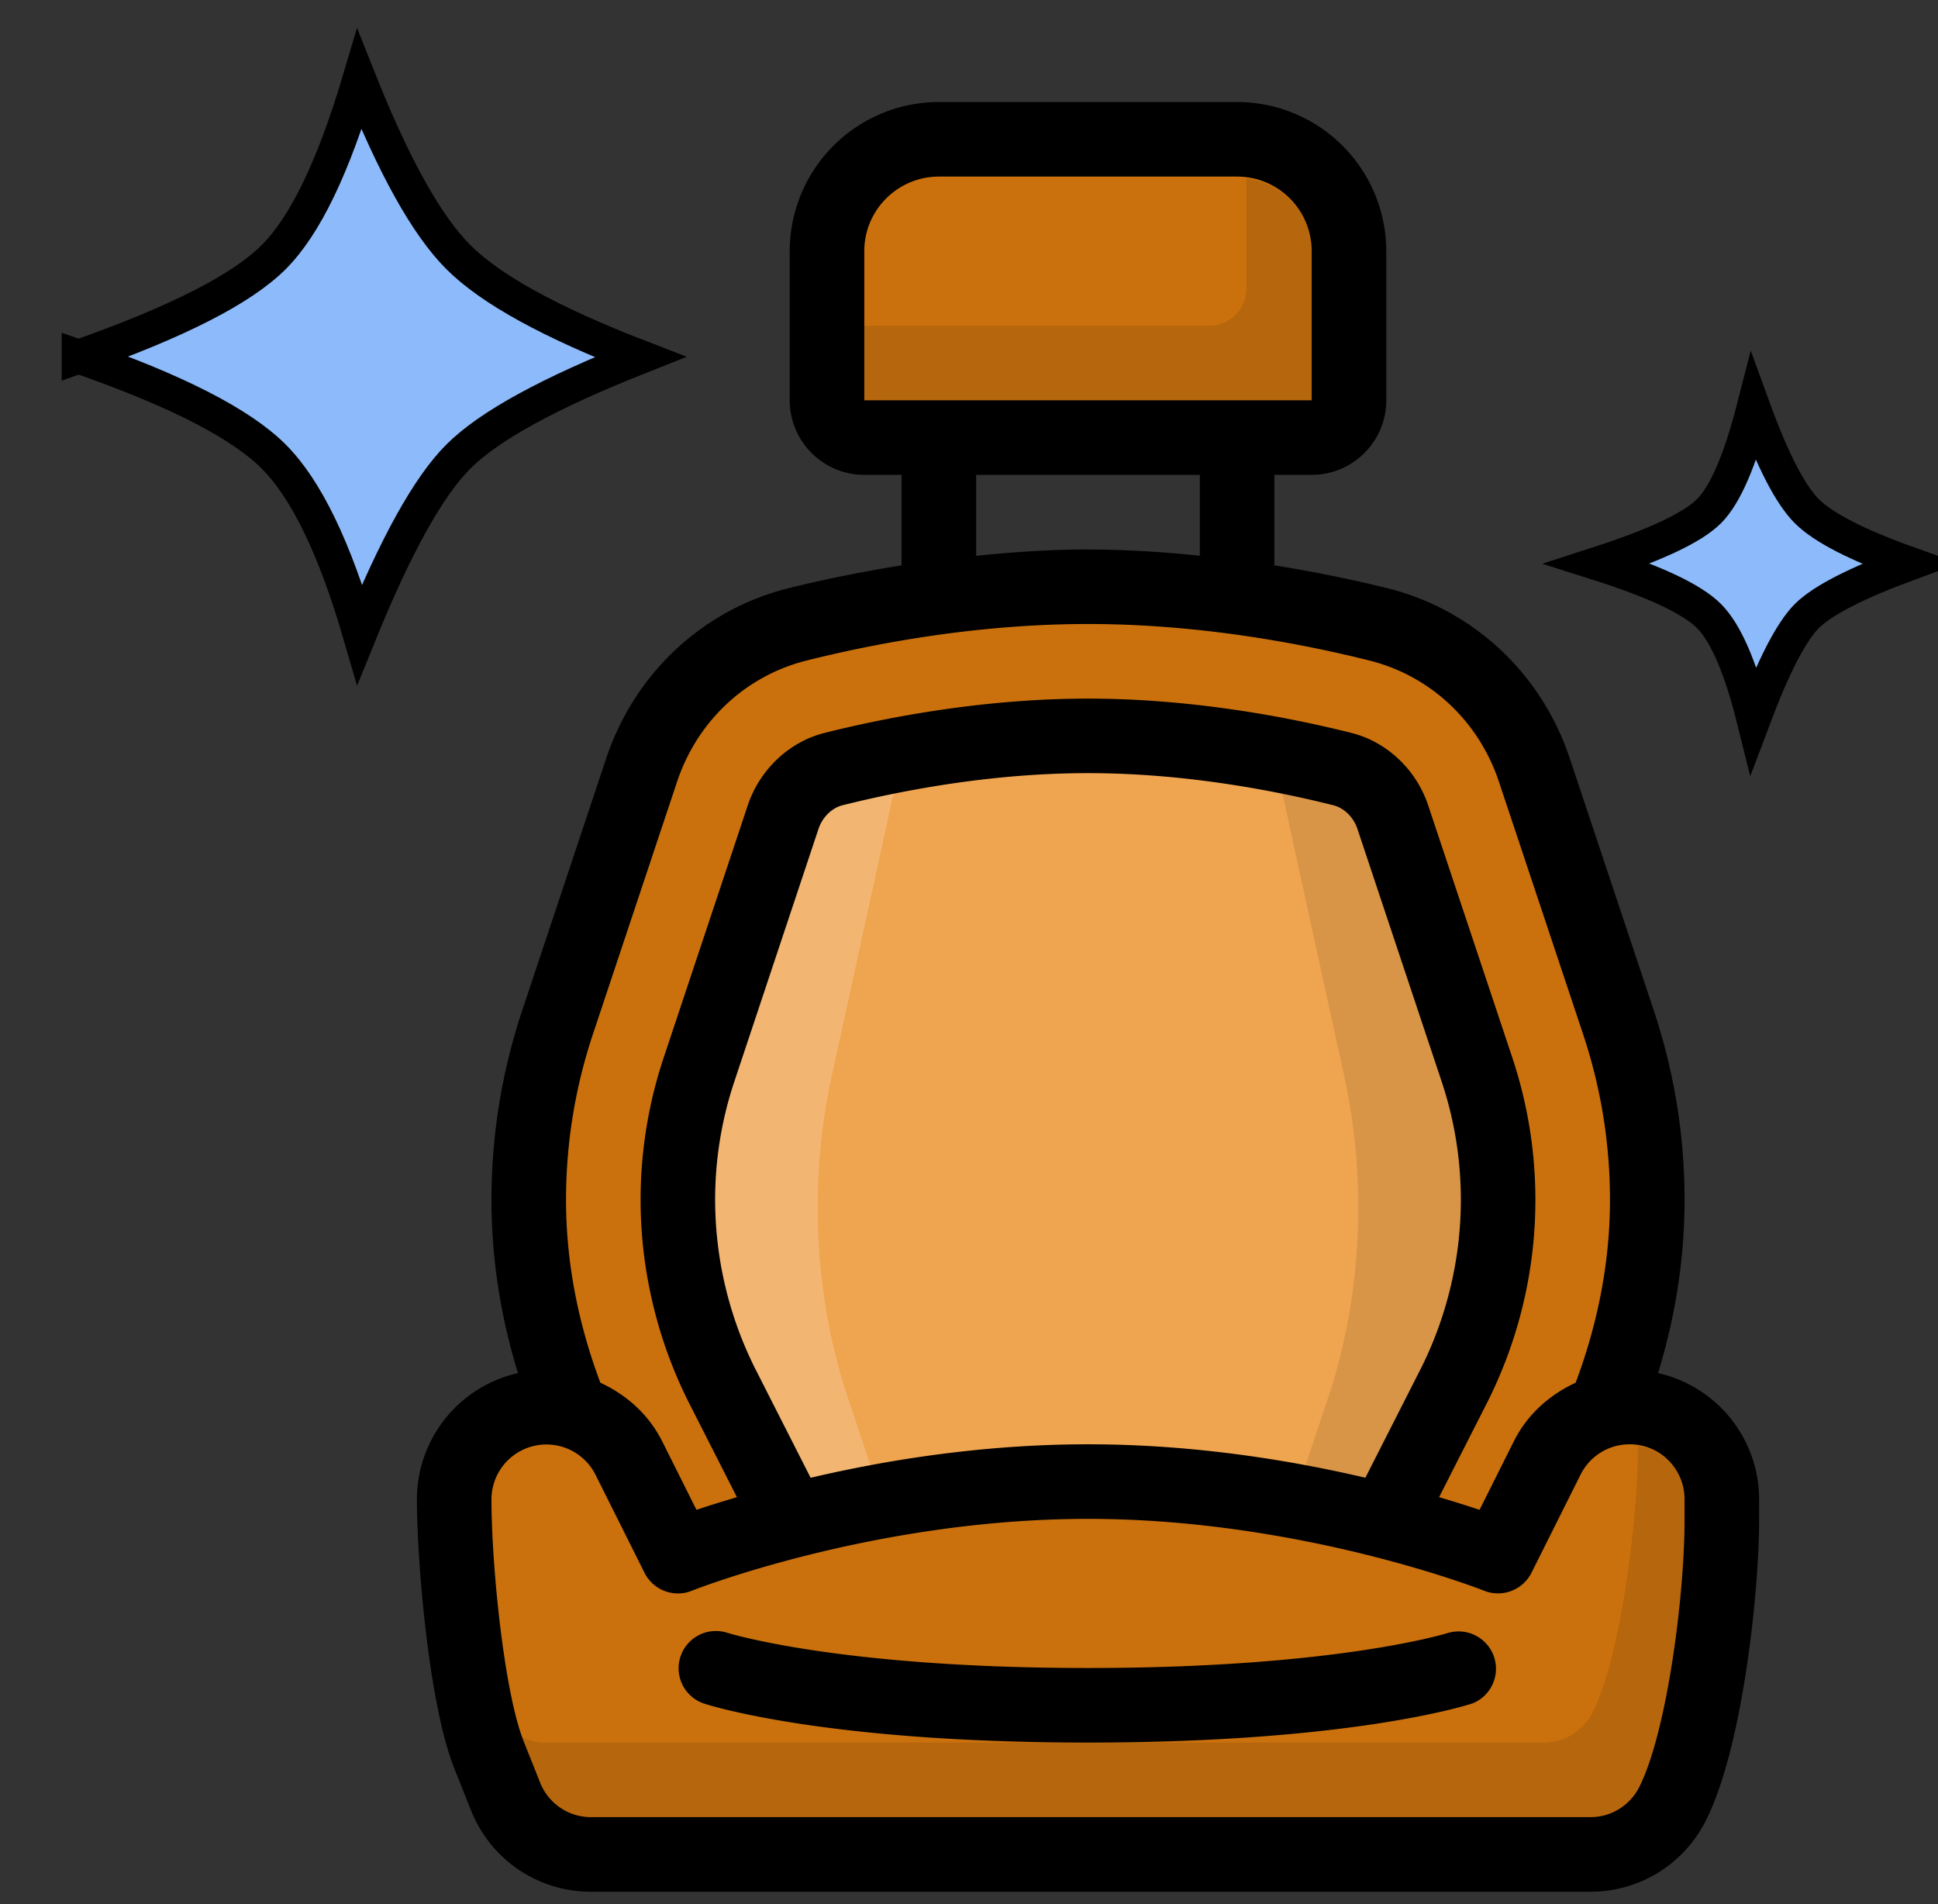 <svg xmlns="http://www.w3.org/2000/svg" width="57" height="56" viewBox="0 0 57 56">
    <rect x="0" y="0" width="57" height="56" fill="#333333" stroke="none"/>
    <g fill="none" fill-rule="evenodd">
        <path fill="#000" fill-rule="nonzero" d="M48.766 40.383c.514-1.673.78-3.38.78-5.095 0-1.896-.305-3.77-.905-5.57l-2.471-7.414c-.833-2.498-2.832-4.367-5.348-5.001a40.696 40.696 0 0 0-3.34-.676v-2.661h1.097c1.21 0 2.194-.984 2.194-2.193V7.386A4.391 4.391 0 0 0 36.386 3h-8.772a4.391 4.391 0 0 0-4.387 4.386v4.387c0 1.209.984 2.193 2.194 2.193h1.096v2.661c-1.276.206-2.43.447-3.339.676-2.516.634-4.515 2.503-5.348 5l-2.471 7.415c-.6 1.8-.904 3.674-.904 5.57 0 1.715.265 3.422.78 5.095a3.81 3.81 0 0 0-2.973 3.707c0 1.75.334 6.015 1.11 7.946l.481 1.206a3.786 3.786 0 0 0 3.534 2.394h29.387c1.45 0 2.754-.806 3.405-2.105 1.101-2.206 1.56-6.82 1.56-8.8v-.64a3.81 3.81 0 0 0-2.973-3.708zM35.29 16.345A32.404 32.404 0 0 0 32 16.16c-1.147 0-2.237.08-3.29.186v-2.38h6.58v2.38z"/>
        <path fill="#8CBAFA" stroke="#000" d="M47 16.575c1.698-.549 2.785-1.062 3.264-1.54.478-.479.915-1.49 1.311-3.035.56 1.538 1.083 2.55 1.568 3.035.485.484 1.487.998 3.007 1.54-1.548.572-2.55 1.086-3.007 1.542-.456.457-.979 1.467-1.568 3.033-.38-1.527-.817-2.538-1.311-3.033-.495-.494-1.583-1.008-3.264-1.542zM2.315 10.489c2.857.994 4.762 1.965 5.735 2.938.958.959 1.794 2.694 2.53 5.22 1.057-2.6 2.016-4.334 2.902-5.22.904-.904 2.68-1.872 5.345-2.928-2.614-1.01-4.39-1.982-5.345-2.937-.934-.934-1.898-2.668-2.913-5.217C9.81 4.898 8.98 6.632 8.05 7.562c-.945.945-2.849 1.911-5.735 2.927z"/>
        <path fill="#CA710D" fill-rule="nonzero" d="M25.42 7.386c0-1.209.984-2.193 2.194-2.193h8.772c1.21 0 2.193.984 2.193 2.193v4.387H25.421V7.386z"/>
        <path fill="#010101" fill-rule="nonzero" d="M36.66 5.249v3.234c0 .605-.49 1.096-1.096 1.096H25.42v2.194h13.158V7.386c0-1.111-.844-1.997-1.919-2.137z" opacity=".1"/>
        <path fill="#CA710D" fill-rule="nonzero" d="M17.44 30.412l2.472-7.415c.593-1.785 2.015-3.118 3.802-3.568 1.953-.491 4.98-1.077 8.286-1.077 3.307 0 6.333.586 8.286 1.077 1.787.45 3.209 1.783 3.802 3.568l2.472 7.415c.526 1.576.792 3.217.792 4.876 0 1.812-.35 3.617-1.01 5.378-.766.354-1.42.93-1.817 1.722l-1.009 2.016a35.763 35.763 0 0 0-1.19-.372l1.439-2.832a13.233 13.233 0 0 0 .715-10.095l-2.472-7.412c-.35-1.056-1.214-1.874-2.257-2.137-1.835-.461-4.671-1.01-7.751-1.01-3.078 0-5.916.549-7.753 1.01-1.041.263-1.904 1.08-2.255 2.132l-2.472 7.417a13.233 13.233 0 0 0-.679 4.183c0 2.041.482 4.087 1.4 5.924l1.433 2.82c-.456.136-.872.265-1.19.372l-1.009-2.017c-.397-.79-1.051-1.367-1.817-1.721-.661-1.76-1.01-3.566-1.01-5.378 0-1.659.266-3.3.792-4.876z"/>
        <path fill="#EFA44F" fill-rule="nonzero" d="M23.842 43.46l-1.643-3.234a11.116 11.116 0 0 1-1.165-4.938c0-1.187.19-2.36.568-3.489l2.471-7.418c.114-.344.392-.619.71-.698 1.717-.43 4.362-.945 7.217-.945 2.857 0 5.5.514 7.216.945.317.08.597.354.71.701l2.472 7.415c.377 1.129.568 2.302.568 3.489 0 1.703-.403 3.409-1.159 4.926l-1.649 3.246c-2.193-.513-5.04-.983-8.158-.983-3.117 0-5.965.47-8.158.983z"/>
        <path fill="#FFF" fill-rule="nonzero" d="M24.895 40.98c-.553-1.69-.845-3.578-.845-5.46 0-1.313.138-2.61.411-3.859l1.792-8.203c.01-.044.035-.074.048-.116-.56.112-1.072.229-1.519.34-.316.08-.595.355-.708.699l-2.472 7.418a10.992 10.992 0 0 0-.568 3.489c0 1.703.403 3.41 1.165 4.938l1.643 3.234a39.774 39.774 0 0 1 1.756-.369l-.703-2.111z" opacity=".2"/>
        <path fill="#010101" fill-rule="nonzero" d="M42.398 31.799l-2.471-7.415c-.114-.347-.394-.62-.712-.701-.445-.112-.959-.229-1.517-.341.013.043.039.074.049.12l1.792 8.2c.273 1.247.411 2.545.411 3.857 0 1.883-.292 3.77-.84 5.448l-.707 2.124c.621.116 1.209.24 1.755.369l1.649-3.246a11.113 11.113 0 0 0 1.159-4.926c0-1.187-.19-2.36-.568-3.49z" opacity=".1"/>
        <path fill="#CA710D" fill-rule="nonzero" d="M49.545 44.73c0 2.155-.505 6.173-1.328 7.82-.276.55-.829.892-1.443.892H17.387a1.607 1.607 0 0 1-1.5-1.014l-.481-1.207c-.58-1.449-.951-5.191-.951-7.13a1.616 1.616 0 0 1 3.058-.722l1.444 2.888c.255.51.863.74 1.388.528.053-.022 5.36-2.115 11.655-2.115 6.275 0 11.602 2.093 11.655 2.115a1.103 1.103 0 0 0 1.388-.528l1.444-2.887c.276-.55.829-.893 1.443-.893.891 0 1.615.723 1.615 1.613v.64z"/>
        <path fill="#010101" fill-rule="nonzero" d="M48.174 42.526v.012c0 2.154-.505 6.172-1.327 7.818-.277.55-.83.893-1.444.893H16.016c-.232 0-.448-.064-.65-.154.013.039.026.091.04.126l.482 1.207a1.607 1.607 0 0 0 1.499 1.015h29.387c.614 0 1.167-.343 1.443-.894.823-1.646 1.328-5.664 1.328-7.818v-.64c0-.804-.6-1.443-1.37-1.565z" opacity=".1"/>
        <path fill="#000" fill-rule="nonzero" d="M42.623 48.015c-.032.01-3.279 1.041-10.623 1.041-7.344 0-10.59-1.031-10.623-1.04a1.096 1.096 0 0 0-.69 2.08c.142.047 3.55 1.153 11.313 1.153 7.764 0 11.171-1.106 11.313-1.153a1.098 1.098 0 0 0-.69-2.08z"/>
    </g>
</svg>
